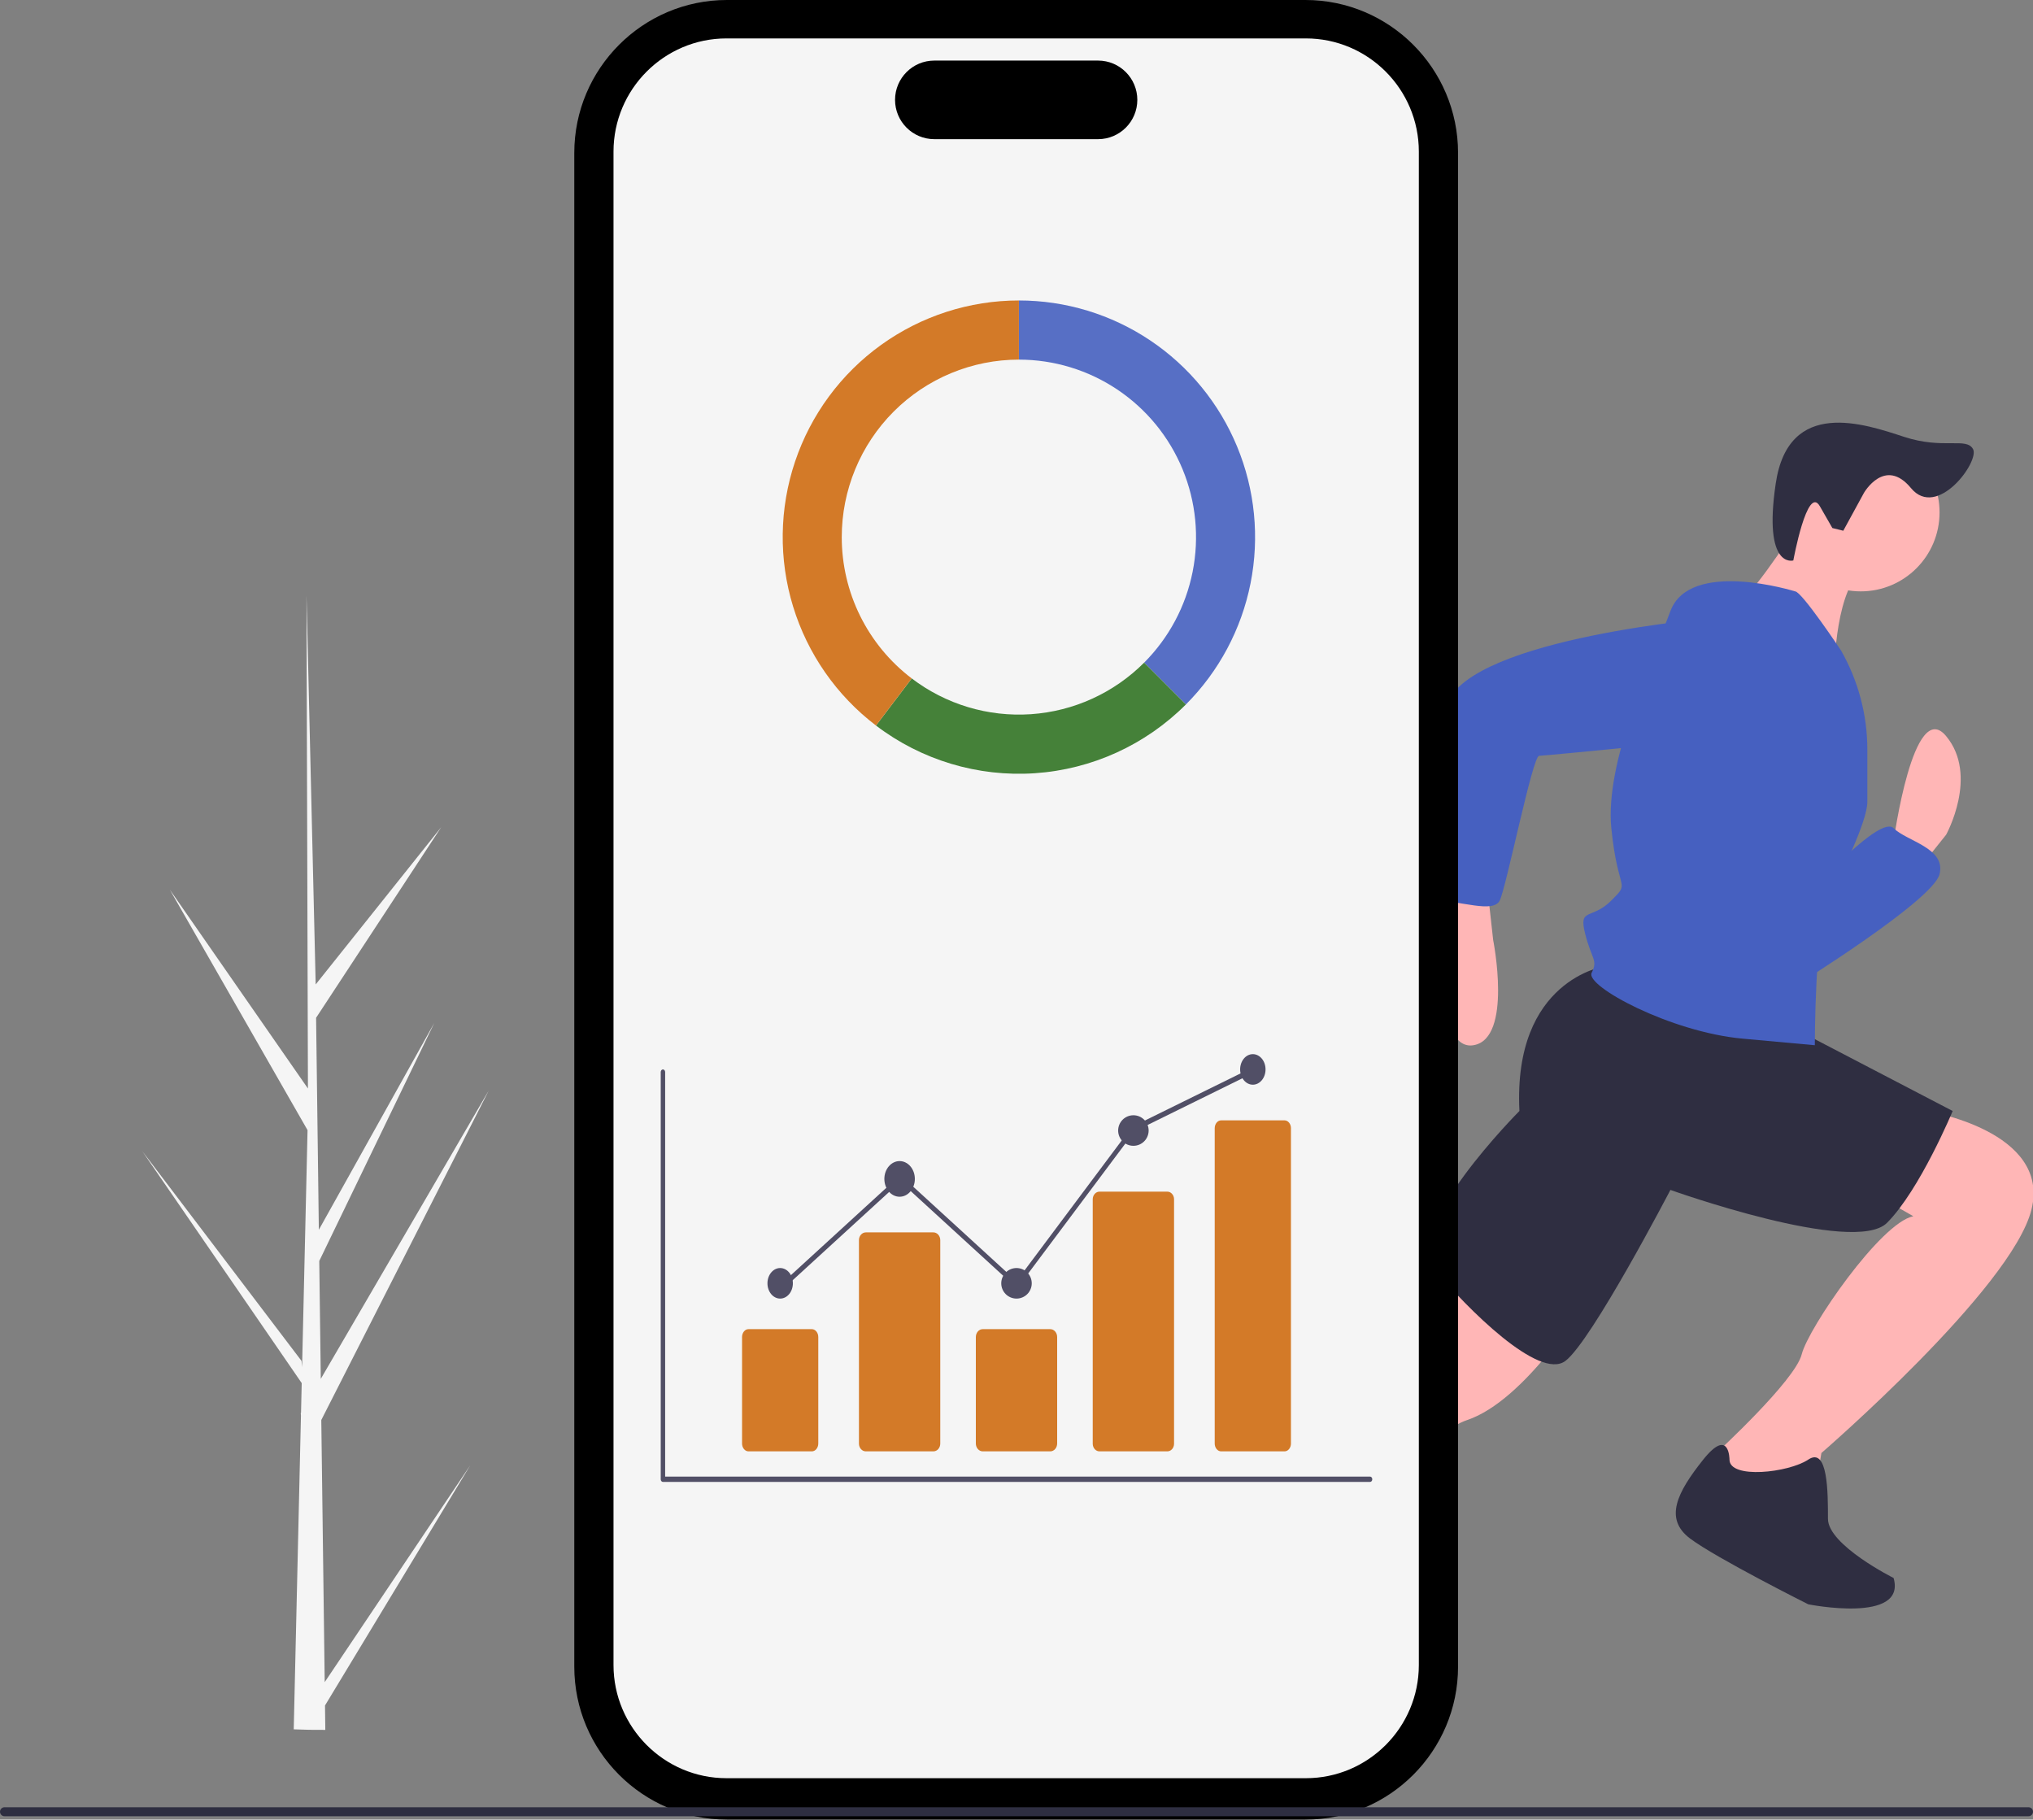 <svg width="400" height="358" viewBox="0 0 400 358" fill="none" xmlns="http://www.w3.org/2000/svg">
<rect x="0" y="0" width="400" height="358" fill="#808080" stroke="none"/>
<g clip-path="url(#clip0_1226_3713)">
<path d="M372.572 165.528C372.572 165.528 376.447 137.058 382.905 144.822C389.363 152.587 382.905 164.234 382.905 164.234L377.739 170.704L372.572 166.822V165.528Z" fill="#FFB6B6"/>
<path d="M357.074 174.586C357.074 174.586 369.989 160.351 372.573 162.94C375.156 165.528 382.905 166.822 381.614 171.998C380.322 177.175 353.199 193.998 353.199 193.998L357.074 174.586Z" fill="#4660C0"/>
<path d="M283.452 173.293V183.646C283.452 183.646 282.161 206.939 289.91 205.645C297.66 204.351 293.785 184.94 293.785 184.94L292.494 173.293L283.452 173.293Z" fill="#FFB6B6"/>
<path d="M287.329 248.35C287.329 248.35 275.705 266.467 271.83 267.761C267.955 269.055 247.29 280.702 244.707 292.349L226.624 315.642L235.665 327.289C235.665 327.289 276.996 283.29 288.621 279.408C300.245 275.526 311.869 256.114 311.869 256.114L287.329 248.35Z" fill="#FFB6B6"/>
<path d="M379.031 218.584C379.031 218.584 403.571 222.466 399.696 237.995C395.822 253.524 358.366 285.877 358.366 285.877L357.074 293.641L342.866 296.23L336.409 289.759L337.7 285.877C337.7 285.877 353.199 271.642 354.491 266.465C355.782 261.289 369.99 240.584 376.448 239.289L367.407 234.113L379.031 218.584Z" fill="#FFB6B6"/>
<path d="M230.499 315.643C230.499 315.643 235.666 307.879 227.916 309.173C220.167 310.467 215 311.761 215 316.937C215 322.114 221.458 358.348 229.208 355.76C236.957 353.172 230.499 341.525 230.499 341.525C230.499 341.525 234.374 331.172 236.957 329.878C239.54 328.584 239.54 322.114 236.957 322.114C234.374 322.114 229.208 318.231 230.499 315.643Z" fill="#2F2E41"/>
<path d="M340.284 287.173C340.284 287.173 340.284 280.702 335.117 287.173C329.951 293.643 327.368 298.819 332.534 302.702C337.701 306.584 355.783 315.643 355.783 315.643C355.783 315.643 375.157 319.525 372.573 310.466C372.573 310.466 359.658 303.996 359.658 298.819C359.658 293.643 359.658 284.584 355.783 287.173C351.908 289.761 340.284 291.055 340.284 287.173Z" fill="#2F2E41"/>
<path d="M315.743 190.115C315.743 190.115 297.661 192.703 298.952 218.585C298.952 218.585 275.704 241.879 282.162 249.643C288.62 257.408 302.827 271.643 307.994 267.761C313.16 263.878 328.659 234.114 328.659 234.114C328.659 234.114 364.823 247.055 371.281 240.585C377.739 234.114 384.197 218.585 384.197 218.585L351.908 201.762L315.743 190.115Z" fill="#2F2E41"/>
<path d="M366.114 116.351C357.554 116.351 350.615 109.399 350.615 100.822C350.615 92.246 357.554 85.293 366.114 85.293C374.674 85.293 381.613 92.246 381.613 100.822C381.613 109.399 374.674 116.351 366.114 116.351Z" fill="#FFB6B6"/>
<path d="M354.49 102.117C354.49 102.117 345.449 116.352 342.866 117.646C340.283 118.94 360.948 131.881 360.948 131.881C360.948 131.881 360.948 115.058 367.406 111.176L354.49 102.117Z" fill="#FFB6B6"/>
<path d="M353.199 116.353C353.199 116.353 332.533 109.882 328.659 120.235C324.784 130.588 315.743 149.999 317.034 162.94C318.326 175.881 320.909 173.293 317.034 177.175C313.159 181.057 310.576 178.469 311.868 183.645C313.159 188.822 314.451 188.822 313.159 191.41C311.868 193.998 328.659 203.057 342.866 204.351L357.073 205.645C357.073 205.645 357.073 182.351 359.657 177.175C362.24 171.998 367.406 161.646 367.406 157.763V147.491C367.406 140.654 365.625 133.936 362.24 127.999C362.24 127.999 354.49 116.353 353.199 116.353Z" fill="#4660C0"/>
<path d="M337.701 121.527C337.701 121.527 289.912 125.41 284.746 138.351C279.579 151.291 276.996 177.173 282.162 177.173C287.329 177.173 293.787 179.761 295.078 177.173C296.37 174.585 301.536 148.703 302.828 148.703C304.12 148.703 342.867 144.821 342.867 144.821C342.867 144.821 359.658 124.116 337.701 121.527Z" fill="#4660C0"/>
<path d="M366.738 96.972C366.738 96.972 370.851 89.811 375.993 96.031C381.134 102.252 389.497 90.82 388.213 88.381C386.93 85.942 382.395 88.491 374.625 85.946C366.855 83.401 351.887 78.216 349.381 95.129C346.874 112.042 352.844 110.268 352.844 110.268C352.844 110.268 355.581 95.282 358.054 99.587L360.527 103.892L362.673 104.421L366.738 96.972Z" fill="#2F2E41"/>
<path d="M256.851 358H143.02C126.463 358 112.994 344.505 112.994 327.916V30.084C112.994 13.495 126.463 0 143.02 0H256.851C273.408 0 286.876 13.495 286.876 30.084V327.916C286.876 344.505 273.408 358 256.851 358Z" fill="black"/>
<path d="M256.933 349.855H142.937C130.683 349.855 120.71 339.863 120.71 327.585V29.829C120.71 17.551 130.683 7.559 142.937 7.559H256.933C269.188 7.559 279.161 17.551 279.161 29.829V327.585C279.161 339.863 269.188 349.855 256.933 349.855Z" fill="#F5F5F5"/>
<g opacity="0.9">
<path d="M200.472 59.115V70.755C207.365 70.755 214.104 72.804 219.835 76.641C225.567 80.478 230.034 85.932 232.672 92.313C235.31 98.694 236 105.715 234.655 112.489C233.311 119.263 229.991 125.485 225.117 130.369L233.332 138.6C239.831 132.088 244.257 123.792 246.05 114.76C247.843 105.728 246.923 96.366 243.405 87.858C239.888 79.35 233.932 72.078 226.29 66.962C218.648 61.846 209.663 59.115 200.472 59.115Z" fill="#4660C0"/>
<path d="M233.332 138.6L225.117 130.369C219.158 136.341 211.241 139.946 202.833 140.517C194.424 141.088 186.094 138.587 179.385 133.476L172.354 142.746C181.3 149.559 192.407 152.893 203.619 152.131C214.83 151.368 225.386 146.561 233.332 138.6Z" fill="#327425"/>
<path d="M165.618 105.676C165.618 101.091 166.519 96.55 168.271 92.313C170.022 88.076 172.59 84.226 175.826 80.984C179.063 77.741 182.905 75.169 187.133 73.414C191.362 71.659 195.894 70.755 200.471 70.755V59.115C190.743 59.115 181.26 62.174 173.359 67.861C165.458 73.547 159.537 81.575 156.432 90.812C153.326 100.049 153.192 110.029 156.048 119.347C158.905 128.664 164.607 136.849 172.353 142.746L179.384 133.476C175.103 130.222 171.632 126.019 169.243 121.196C166.855 116.373 165.614 111.061 165.618 105.676Z" fill="#CF6D12"/>
</g>
<g opacity="0.9">
<path d="M269.563 291.563H130.435C130.32 291.563 130.209 291.508 130.128 291.41C130.046 291.312 130 291.179 130 291.04V210.929C130 210.791 130.046 210.658 130.128 210.559C130.209 210.461 130.32 210.406 130.435 210.406C130.551 210.406 130.662 210.461 130.743 210.559C130.825 210.658 130.871 210.791 130.871 210.929V290.517H269.563C269.62 290.517 269.677 290.53 269.73 290.556C269.783 290.583 269.831 290.621 269.872 290.67C269.913 290.718 269.945 290.776 269.967 290.84C269.989 290.903 270 290.971 270 291.04C270 291.109 269.989 291.177 269.967 291.241C269.945 291.304 269.913 291.362 269.872 291.411C269.831 291.459 269.783 291.498 269.73 291.524C269.677 291.55 269.62 291.563 269.563 291.563Z" fill="#3F3D56"/>
<path d="M159.728 285.552H147.272C146.935 285.552 146.612 285.388 146.373 285.097C146.135 284.807 146 284.412 146 284.001V263.058C146 262.646 146.135 262.252 146.373 261.961C146.612 261.67 146.935 261.506 147.272 261.506H159.728C160.065 261.506 160.388 261.67 160.627 261.961C160.865 262.252 161 262.646 161 263.058V284.001C161 284.412 160.865 284.807 160.627 285.097C160.388 285.388 160.065 285.552 159.728 285.552Z" fill="#CF6D12"/>
<path d="M183.643 285.552H170.357C169.997 285.552 169.652 285.391 169.398 285.106C169.144 284.82 169 284.433 169 284.03V243.991C169 243.588 169.144 243.201 169.398 242.915C169.652 242.63 169.997 242.469 170.357 242.469H183.643C184.003 242.469 184.348 242.63 184.602 242.915C184.856 243.201 185 243.588 185 243.991V284.03C185 284.433 184.856 284.82 184.602 285.106C184.348 285.391 184.003 285.552 183.643 285.552Z" fill="#CF6D12"/>
<path d="M206.643 285.552H193.357C192.997 285.552 192.652 285.388 192.398 285.097C192.144 284.807 192 284.412 192 284.001V263.058C192 262.646 192.144 262.252 192.398 261.961C192.652 261.67 192.997 261.506 193.357 261.506H206.643C207.003 261.506 207.348 261.67 207.602 261.961C207.856 262.252 208 262.646 208 263.058V284.001C208 284.412 207.856 284.807 207.602 285.097C207.348 285.388 207.003 285.552 206.643 285.552Z" fill="#CF6D12"/>
<path d="M229.643 285.552H216.357C216.005 285.56 215.665 285.411 215.411 285.137C215.157 284.863 215.009 284.486 215 284.089V235.916C215.009 235.519 215.157 235.142 215.411 234.868C215.665 234.594 216.005 234.445 216.357 234.453H229.643C229.995 234.445 230.335 234.594 230.589 234.868C230.843 235.142 230.991 235.519 231 235.916V284.089C230.991 284.486 230.843 284.863 230.589 285.137C230.335 285.411 229.995 285.56 229.643 285.552Z" fill="#CF6D12"/>
<path d="M252.728 285.552H240.272C239.935 285.551 239.612 285.39 239.373 285.102C239.135 284.814 239 284.424 239 284.018V221.96C239 221.553 239.135 221.163 239.373 220.876C239.612 220.588 239.935 220.426 240.272 220.426H252.728C253.065 220.426 253.388 220.588 253.627 220.876C253.865 221.163 254 221.553 254 221.96V284.018C254 284.424 253.865 284.814 253.627 285.102C253.388 285.39 253.065 285.551 252.728 285.552Z" fill="#CF6D12"/>
<path d="M153.5 255.494C154.881 255.494 156 254.148 156 252.488C156 250.828 154.881 249.482 153.5 249.482C152.119 249.482 151 250.828 151 252.488C151 254.148 152.119 255.494 153.5 255.494Z" fill="#3F3D56"/>
<path d="M177 235.455C178.657 235.455 180 233.885 180 231.948C180 230.011 178.657 228.441 177 228.441C175.343 228.441 174 230.011 174 231.948C174 233.885 175.343 235.455 177 235.455Z" fill="#3F3D56"/>
<path d="M200 255.494C201.657 255.494 203 254.148 203 252.488C203 250.828 201.657 249.482 200 249.482C198.343 249.482 197 250.828 197 252.488C197 254.148 198.343 255.494 200 255.494Z" fill="#3F3D56"/>
<path d="M223 225.435C224.657 225.435 226 224.09 226 222.43C226 220.77 224.657 219.424 223 219.424C221.343 219.424 220 220.77 220 222.43C220 224.09 221.343 225.435 223 225.435Z" fill="#3F3D56"/>
<path d="M246.5 213.412C247.881 213.412 249 212.066 249 210.406C249 208.746 247.881 207.4 246.5 207.4C245.119 207.4 244 208.746 244 210.406C244 212.066 245.119 213.412 246.5 213.412Z" fill="#3F3D56"/>
<path d="M200.103 253.49L177.154 232.487L154.518 253.203L154 252.358L177.154 231.168L199.994 252.071L222.691 221.723L222.782 221.678L245.677 210.406L246 211.386L223.196 222.612L200.103 253.49Z" fill="#3F3D56"/>
</g>
<path d="M216.056 27.379H183.82C179.564 27.379 176.104 23.913 176.104 19.649C176.104 15.385 179.564 11.918 183.82 11.918H216.056C220.312 11.918 223.772 15.385 223.772 19.649C223.772 23.913 220.312 27.379 216.056 27.379Z" fill="black"/>
<path d="M400 356.458C400 356.948 399.605 357.344 399.116 357.344H0.884C0.395 357.344 0 356.948 0 356.458C0 355.968 0.395 355.572 0.884 355.572H399.116C399.605 355.572 400 355.968 400 356.458Z" fill="#2E2E41"/>
<path d="M63.887 330.956L92.526 288.284L63.946 335.547L64.005 340.349C61.914 340.365 59.844 340.33 57.794 340.244L59.214 278.521L59.175 278.045L59.228 277.953L59.364 272.121L28 226.496L59.327 267.755L59.438 268.988L60.511 222.354L33.421 175.052L60.588 214.162L60.304 117.548L60.305 117.227L60.314 117.543L62.112 193.687L86.802 162.757L62.193 200.247L62.732 241.96L85.451 201.25L62.816 248.093L63.116 271.287L96.155 214.578L63.216 279.379L63.887 330.956Z" fill="#F5F5F5"/>
</g>
<defs>
<clipPath id="clip0_1226_3713">
<rect width="400" height="358" fill="white"/>
</clipPath>
</defs>
</svg>
